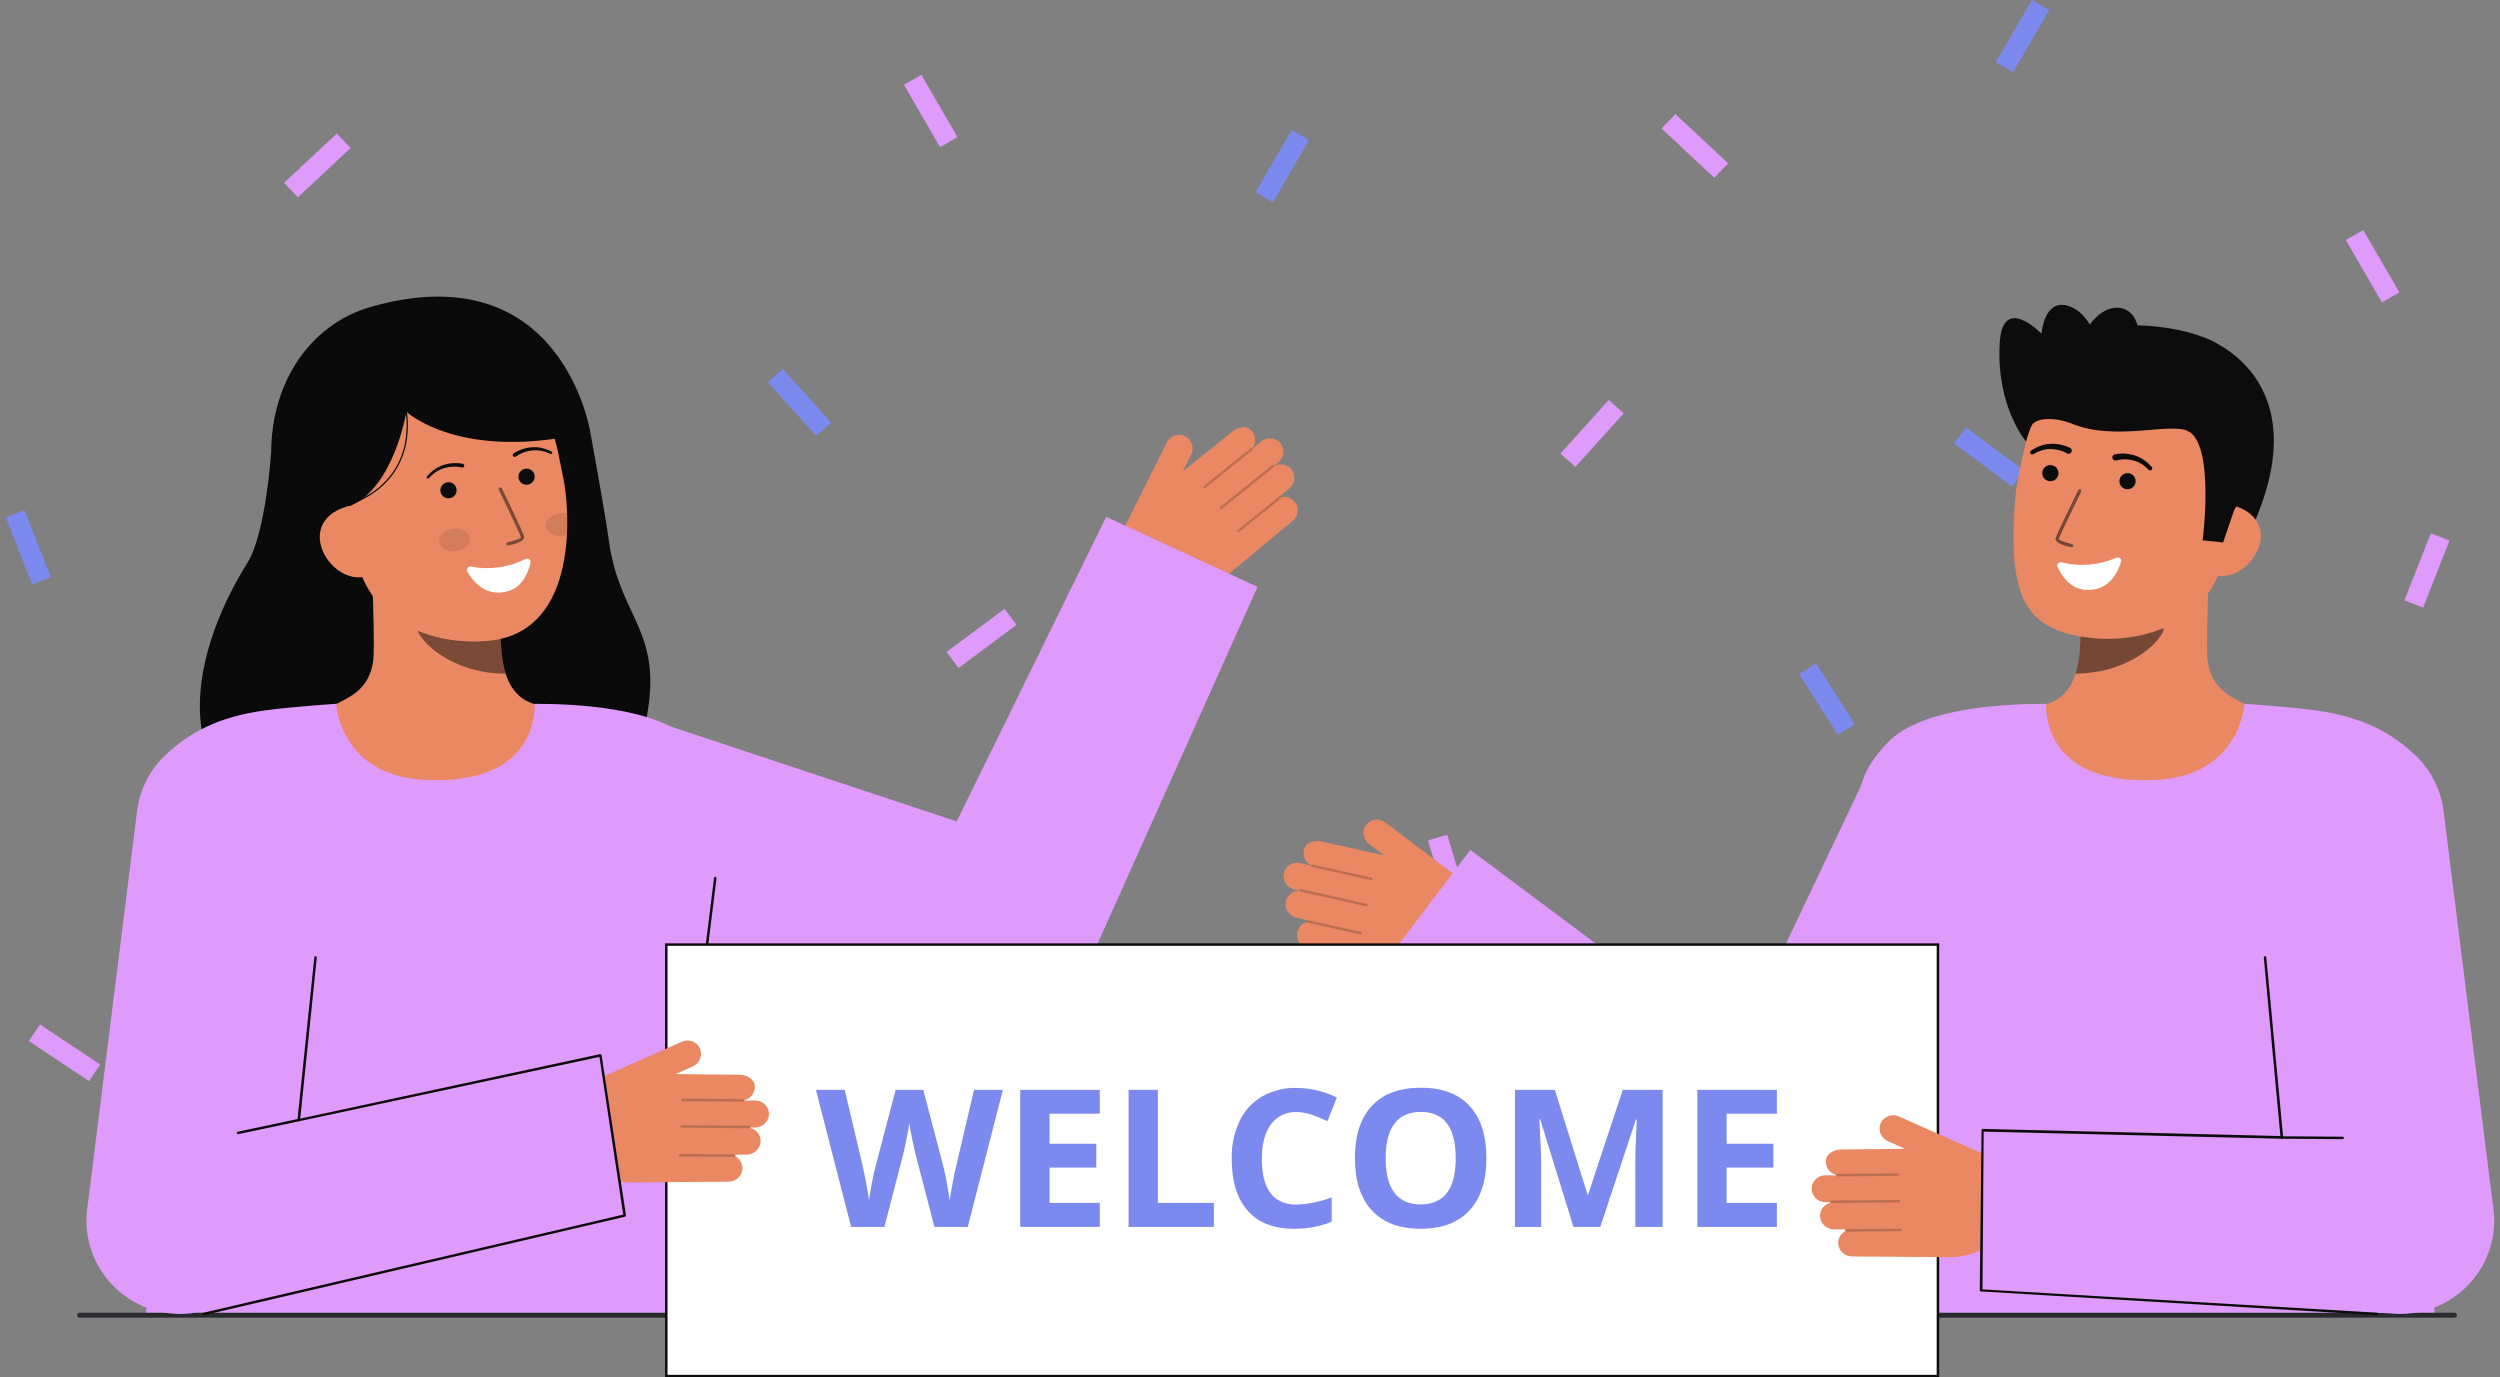 <svg width="216" height="119" viewBox="0 0 216 119" fill="none" xmlns="http://www.w3.org/2000/svg">
<rect x="0" y="0" width="216" height="119" fill="#808080" stroke="none"/>
<g id="Welcome" clip-path="url(#clip0_58_5210)">
<g id="Group">
<g id="Group_2">
<path id="Vector" d="M210.022 46.079L207.743 51.867L209.359 52.494L211.638 46.706L210.022 46.079Z" fill="#DF9BFB"/>
<path id="Vector_2" d="M67.642 31.885L66.35 33.034L70.527 37.663L71.819 36.514L67.642 31.885Z" fill="#7C89EF"/>
<path id="Vector_3" d="M86.793 52.605L81.781 56.331L82.822 57.71L87.833 53.984L86.793 52.605Z" fill="#DF9BFB"/>
<path id="Vector_4" d="M144.751 9.85L143.562 11.104L148.121 15.364L149.31 14.109L144.751 9.85Z" fill="#DF9BFB"/>
<path id="Vector_5" d="M111.595 11.236L108.475 16.623L109.979 17.482L113.1 12.094L111.595 11.236Z" fill="#7C89EF"/>
<path id="Vector_6" d="M156.909 57.312L155.442 58.231L158.783 63.487L160.25 62.568L156.909 57.312Z" fill="#7C89EF"/>
<path id="Vector_7" d="M88.873 82.905L87.321 83.675L90.119 89.234L91.671 88.465L88.873 82.905Z" fill="#7C89EF"/>
<path id="Vector_8" d="M66.165 68.277L64.367 74.23L66.029 74.725L67.827 68.772L66.165 68.277Z" fill="#DF9BFB"/>
<path id="Vector_9" d="M174.776 86.827L169.576 90.289L170.542 91.719L175.742 88.258L174.776 86.827Z" fill="#DF9BFB"/>
<path id="Vector_10" d="M175.554 0L172.434 5.388L173.938 6.247L177.059 0.859L175.554 0Z" fill="#7C89EF"/>
<path id="Vector_11" d="M2.116 44.08L0.5 44.707L2.779 50.495L4.395 49.868L2.116 44.08Z" fill="#7C89EF"/>
<path id="Vector_12" d="M169.861 36.929L168.821 38.307L173.832 42.033L174.872 40.655L169.861 36.929Z" fill="#7C89EF"/>
<path id="Vector_13" d="M29.101 11.536L24.541 15.795L25.73 17.049L30.29 12.79L29.101 11.536Z" fill="#DF9BFB"/>
<path id="Vector_14" d="M79.606 6.464L78.102 7.322L81.222 12.71L82.727 11.852L79.606 6.464Z" fill="#DF9BFB"/>
<path id="Vector_15" d="M18.255 74.114L14.914 79.37L16.381 80.289L19.722 75.033L18.255 74.114Z" fill="#7C89EF"/>
<path id="Vector_16" d="M3.455 88.511L2.489 89.942L7.692 93.404L8.658 91.973L3.455 88.511Z" fill="#DF9BFB"/>
<path id="Vector_17" d="M204.184 19.877L202.68 20.736L205.801 26.123L207.305 25.265L204.184 19.877Z" fill="#DF9BFB"/>
</g>
<g id="Group_3">
<path id="Vector_18" d="M138.998 34.56L134.821 39.19L136.113 40.339L140.29 35.709L138.998 34.56Z" fill="#DF9BFB"/>
<path id="Vector_19" d="M102.328 86.743L99.53 92.302L101.082 93.072L103.88 87.512L102.328 86.743Z" fill="#7C89EF"/>
<path id="Vector_20" d="M125.036 72.115L123.375 72.609L125.172 78.562L126.834 78.068L125.036 72.115Z" fill="#DF9BFB"/>
<g id="Group_4">
<path id="Vector_21" d="M125.596 75.512L119.682 71.05C119.552 70.952 119.403 70.882 119.244 70.844C119.086 70.807 118.921 70.802 118.76 70.831C118.6 70.86 118.447 70.922 118.312 71.013C118.177 71.104 118.062 71.222 117.975 71.359C117.823 71.617 117.773 71.922 117.834 72.215C117.896 72.508 118.065 72.768 118.308 72.944L119.576 73.901L114.198 72.709C113.602 72.566 112.779 72.769 112.662 73.443C112.599 73.699 112.627 73.969 112.739 74.208C112.851 74.447 113.041 74.642 113.279 74.76C113.276 74.765 113.274 74.77 113.272 74.776C113.272 74.78 113.272 74.785 113.272 74.789L112.353 74.569C112.183 74.528 112.006 74.526 111.835 74.562C111.664 74.598 111.502 74.671 111.363 74.776C111.224 74.882 111.111 75.017 111.031 75.171C110.951 75.326 110.907 75.496 110.902 75.67C110.899 75.944 110.991 76.21 111.163 76.424C111.334 76.639 111.575 76.788 111.844 76.847L112.234 76.941C112.237 76.953 112.241 76.965 112.248 76.976C111.969 76.974 111.698 77.07 111.484 77.247C111.27 77.425 111.127 77.672 111.08 77.945C111.037 78.245 111.109 78.55 111.283 78.799C111.456 79.049 111.718 79.224 112.016 79.29L112.988 79.522C112.972 79.529 112.957 79.539 112.946 79.552C112.935 79.565 112.927 79.58 112.923 79.597C112.919 79.617 112.921 79.637 112.928 79.656C112.679 79.722 112.459 79.868 112.302 80.071C112.144 80.273 112.058 80.522 112.057 80.778C112.061 81.046 112.156 81.306 112.327 81.514C112.498 81.723 112.735 81.868 112.999 81.926L121.192 83.89C122.338 84.165 123.54 84.094 124.645 83.686C125.751 83.278 126.708 82.551 127.394 81.6C127.986 80.779 128.233 79.762 128.081 78.764C127.929 77.767 127.392 76.867 126.582 76.256L125.596 75.512Z" fill="#E98862"/>
<g id="Group_5" opacity="0.2">
<path id="Vector_22" d="M118.597 75.966C118.59 75.993 118.572 76.016 118.548 76.031C118.524 76.046 118.495 76.051 118.468 76.045L113.354 74.904C113.34 74.901 113.327 74.895 113.315 74.887C113.303 74.879 113.293 74.868 113.286 74.856C113.278 74.844 113.273 74.831 113.271 74.817C113.268 74.803 113.269 74.789 113.272 74.775C113.275 74.761 113.281 74.748 113.289 74.737C113.297 74.725 113.308 74.715 113.32 74.708C113.332 74.7 113.345 74.695 113.359 74.692C113.373 74.69 113.387 74.69 113.401 74.694L118.515 75.835C118.529 75.838 118.542 75.843 118.554 75.852C118.566 75.86 118.575 75.87 118.583 75.882C118.591 75.894 118.596 75.908 118.598 75.921C118.601 75.936 118.6 75.95 118.597 75.964L118.597 75.966Z" fill="#0C0C0C"/>
</g>
<g id="Group_6" opacity="0.2">
<path id="Vector_23" d="M118.152 78.218C118.145 78.246 118.128 78.269 118.103 78.284C118.079 78.299 118.05 78.304 118.022 78.297L112.315 77.025C112.301 77.022 112.288 77.016 112.276 77.008C112.264 77 112.255 76.989 112.247 76.977C112.239 76.965 112.234 76.952 112.232 76.938C112.229 76.924 112.23 76.909 112.233 76.896C112.24 76.868 112.258 76.844 112.282 76.829C112.306 76.814 112.335 76.809 112.363 76.814L118.07 78.087C118.084 78.09 118.097 78.096 118.109 78.104C118.121 78.112 118.131 78.122 118.138 78.134C118.146 78.146 118.151 78.16 118.153 78.174C118.156 78.188 118.155 78.202 118.152 78.216V78.218Z" fill="#0C0C0C"/>
</g>
<g id="Group_7" opacity="0.2">
<path id="Vector_24" d="M117.685 80.661C117.679 80.688 117.661 80.712 117.637 80.726C117.613 80.741 117.584 80.746 117.556 80.74L113.004 79.725C112.976 79.719 112.951 79.702 112.936 79.677C112.921 79.653 112.916 79.624 112.922 79.596C112.928 79.568 112.945 79.544 112.97 79.529C112.994 79.514 113.023 79.509 113.051 79.515L117.604 80.53C117.618 80.533 117.631 80.538 117.643 80.547C117.654 80.555 117.664 80.565 117.672 80.577C117.68 80.589 117.685 80.603 117.687 80.617C117.69 80.631 117.689 80.645 117.686 80.659L117.685 80.661Z" fill="#0C0C0C"/>
</g>
</g>
<g id="Group_8">
<path id="Vector_25" d="M97.521 44.822L100.823 38.217C100.895 38.072 100.997 37.943 101.123 37.839C101.248 37.735 101.394 37.659 101.551 37.614C101.707 37.569 101.872 37.557 102.034 37.579C102.195 37.601 102.351 37.656 102.49 37.74C102.742 37.905 102.924 38.156 103 38.445C103.076 38.735 103.041 39.042 102.902 39.308L102.194 40.724L106.479 37.286C106.949 36.895 107.777 36.714 108.184 37.266C108.354 37.468 108.451 37.722 108.457 37.985C108.464 38.249 108.38 38.507 108.22 38.717C108.225 38.721 108.229 38.725 108.233 38.729C108.236 38.733 108.238 38.737 108.239 38.741L108.964 38.138C109.098 38.027 109.256 37.946 109.425 37.903C109.595 37.86 109.772 37.854 109.944 37.888C110.116 37.921 110.278 37.992 110.419 38.095C110.559 38.198 110.675 38.331 110.757 38.485C110.882 38.729 110.919 39.008 110.861 39.275C110.803 39.543 110.655 39.783 110.44 39.955L110.132 40.211C110.135 40.223 110.136 40.236 110.135 40.249C110.384 40.124 110.669 40.09 110.94 40.155C111.212 40.219 111.451 40.378 111.615 40.601C111.788 40.851 111.859 41.157 111.815 41.456C111.771 41.756 111.614 42.029 111.377 42.219L110.611 42.856C110.628 42.854 110.646 42.857 110.662 42.863C110.678 42.87 110.692 42.88 110.703 42.893C110.715 42.909 110.723 42.929 110.725 42.949C110.977 42.899 111.24 42.932 111.472 43.044C111.703 43.156 111.892 43.341 112.007 43.569C112.124 43.812 112.155 44.087 112.095 44.349C112.035 44.611 111.887 44.845 111.676 45.014L105.216 50.386C104.312 51.137 103.202 51.604 102.03 51.725C100.857 51.847 99.675 51.618 98.634 51.068C97.737 50.594 97.061 49.792 96.75 48.831C96.439 47.87 96.518 46.827 96.97 45.923L97.521 44.822Z" fill="#E98862"/>
<g id="Group_9" opacity="0.2">
<path id="Vector_26" d="M103.995 42.142C104.013 42.163 104.039 42.177 104.068 42.18C104.096 42.182 104.125 42.174 104.147 42.156L108.218 38.88C108.241 38.862 108.255 38.836 108.258 38.807C108.261 38.779 108.252 38.751 108.234 38.728C108.216 38.706 108.19 38.692 108.161 38.689C108.133 38.686 108.104 38.694 108.082 38.712L104.01 41.989C103.988 42.007 103.974 42.032 103.971 42.061C103.968 42.089 103.976 42.117 103.994 42.139L103.995 42.142Z" fill="#0C0C0C"/>
</g>
<g id="Group_10" opacity="0.2">
<path id="Vector_27" d="M105.401 43.964C105.419 43.986 105.445 43.999 105.474 44.002C105.502 44.005 105.531 43.996 105.553 43.978L110.097 40.322C110.119 40.304 110.133 40.278 110.136 40.25C110.139 40.222 110.13 40.193 110.112 40.171C110.094 40.15 110.068 40.137 110.04 40.134C110.011 40.131 109.983 40.138 109.961 40.155L105.415 43.811C105.393 43.829 105.379 43.855 105.376 43.883C105.373 43.911 105.381 43.939 105.399 43.961L105.401 43.964Z" fill="#0C0C0C"/>
</g>
<g id="Group_11" opacity="0.2">
<path id="Vector_28" d="M106.912 45.946C106.931 45.968 106.957 45.982 106.985 45.984C107.014 45.987 107.042 45.978 107.064 45.96L110.689 43.044C110.711 43.026 110.725 43 110.728 42.972C110.731 42.943 110.723 42.915 110.705 42.893C110.687 42.87 110.66 42.856 110.632 42.853C110.603 42.85 110.574 42.859 110.552 42.877L106.927 45.793C106.904 45.811 106.89 45.837 106.887 45.865C106.884 45.893 106.893 45.922 106.911 45.944L106.912 45.946Z" fill="#0C0C0C"/>
</g>
</g>
<g id="Group_12">
<path id="Vector_29" d="M23.423 39.158C23.423 39.158 22.958 46.093 21.386 48.609C16.861 55.853 15.55 64.001 20.081 68.259C24.613 72.516 53.517 72.575 55.707 62.783C57.55 54.539 53.594 53.653 52.631 46.853C52.196 43.776 50.998 37.323 50.998 37.323" fill="#0A0A0A"/>
<path id="sk" d="M48.226 61.347C48.176 61.341 47.622 70.46 36.95 69.665C29.561 69.116 26.927 61.334 26.758 61.334C27.554 61.166 28.896 60.922 29.25 60.734C30.413 60.114 31.852 59.468 32.228 57.225C32.444 55.934 32.077 49.32 32.19 48.011L43.531 50.525C43.373 53.287 42.264 59.69 46.151 60.824C46.798 61.011 47.495 61.184 48.226 61.347Z" fill="#E98862"/>
<path id="sh" opacity="0.5" d="M43.69 58.207C43.512 57.639 43.398 57.053 43.349 56.46C43.224 55.107 43.249 53.744 43.423 52.396C41.118 52.087 38.947 51.143 37.155 49.67C36.945 50.442 35.786 53.816 36.107 54.549C36.713 55.936 39.561 58.207 43.69 58.207Z" fill="#0C0C0C"/>
<path id="Vector_30" d="M42.224 55.366C37.752 55.797 31.967 54.02 30.768 48.109L29.687 42.776C28.489 36.866 30.645 31.449 36.251 30.329C41.858 29.21 47.02 33.163 48.218 39.074L48.697 41.435C49.157 43.703 50.201 54.6 42.224 55.366Z" fill="#E98862"/>
<path id="Vector_31" opacity="0.1" d="M39.381 47.621C40.117 47.533 40.661 47.029 40.597 46.493C40.533 45.957 39.884 45.593 39.148 45.681C38.412 45.768 37.868 46.273 37.932 46.808C37.997 47.344 38.645 47.708 39.381 47.621Z" fill="#0C0C0C"/>
<path id="Vector_32" opacity="0.1" d="M47.157 45.479C47.222 46.014 47.871 46.377 48.607 46.291C48.734 46.276 48.859 46.247 48.981 46.206C49.015 45.569 49.017 44.955 48.998 44.387C48.794 44.336 48.582 44.324 48.373 44.351C47.637 44.437 47.093 44.942 47.157 45.479Z" fill="#0C0C0C"/>
<path id="Vector_33" opacity="0.5" d="M43.905 47.132C43.909 47.132 43.912 47.131 43.916 47.13C44.143 47.084 44.368 47.024 44.588 46.952C44.917 46.843 45.347 46.663 45.288 46.368C45.22 46.031 43.553 42.583 43.364 42.192C43.356 42.174 43.345 42.158 43.331 42.145C43.317 42.132 43.3 42.121 43.282 42.114C43.264 42.108 43.245 42.105 43.225 42.106C43.206 42.106 43.187 42.111 43.169 42.12C43.152 42.128 43.136 42.14 43.123 42.154C43.111 42.169 43.101 42.185 43.095 42.204C43.089 42.222 43.086 42.242 43.088 42.261C43.09 42.28 43.095 42.299 43.104 42.316C43.815 43.784 44.959 46.198 45.005 46.425C44.969 46.531 44.423 46.737 43.86 46.85C43.841 46.853 43.823 46.86 43.807 46.87C43.791 46.879 43.777 46.892 43.766 46.907C43.755 46.923 43.747 46.94 43.742 46.958C43.738 46.977 43.737 46.996 43.74 47.014C43.743 47.033 43.75 47.05 43.76 47.066C43.77 47.083 43.783 47.096 43.798 47.107C43.813 47.118 43.831 47.126 43.849 47.131C43.868 47.135 43.887 47.136 43.906 47.133L43.905 47.132Z" fill="#0C0C0C"/>
<path id="Vector_34" d="M25.213 44.691L30.24 43.717C34.036 42.141 35.114 35.572 35.114 35.572C35.114 35.572 39.8 40.002 50.998 37.323C50.998 37.323 48.566 21.805 32.03 26.517C26.698 28.035 22.921 33.43 23.483 40.575C23.876 45.581 25.213 44.691 25.213 44.691Z" fill="#0A0A0A"/>
<path id="Vector_35" d="M31.482 49.841C29.778 50.181 28.03 48.648 27.686 46.956C27.343 45.264 28.536 44.056 30.239 43.716L31.347 44.673L32.946 49.548L31.482 49.841Z" fill="#E98862"/>
<path id="Vector_36" d="M44.572 39.442C44.998 39.143 45.497 38.961 46.017 38.915C46.278 38.89 46.542 38.905 46.799 38.958C47.058 39.011 47.309 39.095 47.547 39.209L47.555 39.213C47.581 39.224 47.611 39.225 47.638 39.215C47.665 39.205 47.687 39.185 47.699 39.159C47.711 39.133 47.713 39.104 47.703 39.077C47.694 39.05 47.674 39.028 47.648 39.015C47.396 38.883 47.129 38.782 46.851 38.717C46.572 38.649 46.284 38.624 45.997 38.642C45.416 38.673 44.855 38.859 44.371 39.18C44.353 39.192 44.337 39.208 44.325 39.226C44.313 39.244 44.305 39.264 44.301 39.285C44.297 39.306 44.297 39.328 44.301 39.349C44.306 39.371 44.315 39.391 44.327 39.409C44.339 39.426 44.355 39.442 44.373 39.454C44.391 39.465 44.412 39.474 44.433 39.478C44.455 39.482 44.477 39.481 44.498 39.477C44.519 39.472 44.539 39.464 44.557 39.452L44.561 39.449L44.572 39.442Z" fill="#0C0C0C"/>
<path id="Vector_37" d="M39.981 40.072C39.41 39.959 38.819 40.001 38.27 40.192C37.999 40.285 37.743 40.417 37.511 40.586C37.28 40.752 37.071 40.946 36.889 41.164C36.871 41.185 36.862 41.213 36.864 41.242C36.866 41.27 36.879 41.296 36.9 41.315C36.921 41.334 36.948 41.344 36.977 41.344C37.005 41.343 37.032 41.331 37.053 41.311L37.058 41.305C37.234 41.109 37.434 40.935 37.653 40.788C37.869 40.642 38.107 40.528 38.358 40.452C38.856 40.297 39.387 40.275 39.896 40.39L39.909 40.393C39.952 40.403 39.997 40.396 40.034 40.373C40.072 40.351 40.099 40.314 40.109 40.272C40.12 40.229 40.112 40.184 40.09 40.147C40.067 40.11 40.03 40.083 39.987 40.073L39.981 40.072Z" fill="#0C0C0C"/>
<path id="Vector_38" d="M30.243 43.634C33.622 42.386 34.743 40.07 35.089 38.346C35.312 37.197 35.291 36.014 35.027 34.873L34.923 34.901C35.182 36.028 35.203 37.195 34.981 38.329C34.641 40.025 33.535 42.303 30.205 43.534L30.243 43.634Z" fill="#0C0C0C"/>
</g>
<path id="Vector_39" d="M56.918 62.432L89 73.077L79.581 77.233L95.578 44.657L108.651 50.705L93.809 83.815C93.058 85.489 91.726 86.839 90.055 87.619C88.384 88.398 86.487 88.555 84.709 88.061L84.39 87.971L51.823 78.895L56.918 62.432Z" fill="#DF9BFB"/>
<path id="b_1_b" d="M36.751 67.385C29.357 67.04 29.046 60.81 29.046 60.81C29.046 60.81 25.383 61.045 22.947 61.372C18.96 61.908 16.33 63.25 14.237 65.327C12.29 67.26 11.104 69.352 12.359 82.703C13.267 92.37 12.628 113.633 12.628 113.633H57.683C57.683 113.633 60.83 82.913 61.203 78.562C61.914 70.255 63.925 68.421 59.851 64.142C56.896 61.038 49.267 60.81 46.197 60.811C46.147 60.811 46.82 67.857 36.751 67.385Z" fill="#DF9BFB"/>
<path id="Vector_40" d="M45.404 48.297C43.951 49.031 42.294 49.263 40.693 48.956C40.638 48.946 40.581 48.952 40.528 48.972C40.476 48.993 40.431 49.028 40.398 49.074C40.365 49.119 40.346 49.173 40.342 49.229C40.339 49.285 40.351 49.34 40.379 49.389C40.856 50.224 41.987 51.65 43.929 51.068C45.182 50.693 45.656 49.413 45.832 48.621C45.844 48.566 45.84 48.509 45.821 48.456C45.801 48.404 45.767 48.358 45.722 48.324C45.677 48.29 45.623 48.269 45.567 48.265C45.511 48.26 45.454 48.271 45.404 48.297Z" fill="white"/>
<path id="Vector_41" d="M45.495 41.884C45.883 41.884 46.197 41.572 46.197 41.187C46.197 40.802 45.883 40.49 45.495 40.49C45.107 40.49 44.793 40.802 44.793 41.187C44.793 41.572 45.107 41.884 45.495 41.884Z" fill="#0C0C0C"/>
<path id="Vector_42" d="M38.749 43.056C39.137 43.056 39.451 42.744 39.451 42.359C39.451 41.974 39.137 41.662 38.749 41.662C38.362 41.662 38.047 41.974 38.047 42.359C38.047 42.744 38.362 43.056 38.749 43.056Z" fill="#0C0C0C"/>
<path id="Vector_43" d="M61.102 81.589C61.098 81.589 61.093 81.589 61.089 81.589C61.06 81.585 61.034 81.571 61.017 81.548C60.999 81.526 60.991 81.498 60.995 81.469L61.692 75.855C61.694 75.841 61.698 75.828 61.705 75.815C61.712 75.803 61.721 75.792 61.733 75.783C61.744 75.774 61.757 75.768 61.771 75.764C61.785 75.761 61.799 75.76 61.813 75.762C61.827 75.763 61.841 75.768 61.853 75.775C61.866 75.782 61.877 75.791 61.885 75.802C61.894 75.814 61.901 75.826 61.904 75.84C61.908 75.854 61.909 75.868 61.907 75.882L61.21 81.496C61.206 81.522 61.194 81.545 61.174 81.562C61.154 81.58 61.129 81.589 61.102 81.589Z" fill="#0C0C0C"/>
<g id="Group_13">
<path id="Vector_44" d="M175.149 38.271C175.149 38.271 172.461 35.275 172.773 29.665C173.014 25.32 176.39 28.834 176.39 28.834C176.39 28.834 176.595 25.707 178.769 26.451C180.943 27.196 181.553 30.643 181.553 30.643" fill="#0C0C0C"/>
<path id="Vector_45" d="M190.253 29.094C190.253 29.094 201.109 32.469 194.103 46.596L193.108 46.467L191.089 46.205" fill="#0C0C0C"/>
<path id="sk_2" d="M174.811 61.325C174.861 61.318 175.412 70.407 186.05 69.615C193.414 69.067 196.039 61.312 196.208 61.312C195.414 61.144 194.077 60.901 193.724 60.714C192.565 60.095 191.13 59.452 190.756 57.217C190.541 55.928 190.906 49.338 190.794 48.034L179.49 50.538C179.648 53.291 180.754 59.673 176.879 60.803C176.234 60.99 175.539 61.161 174.811 61.325Z" fill="#E98862"/>
<path id="sh_2" opacity="0.52" d="M179.332 58.195C179.509 57.628 179.622 57.044 179.671 56.453C179.796 55.104 179.771 53.746 179.598 52.403C181.895 52.095 184.06 51.154 185.845 49.686C186.055 50.455 187.209 53.818 186.89 54.549C186.286 55.931 183.447 58.195 179.332 58.195Z" fill="#0C0C0C"/>
<path id="Vector_46" d="M180.687 55.117C185.139 55.593 190.924 53.885 192.183 48.008L193.319 42.704C194.577 36.827 192.488 31.405 186.912 30.228C181.337 29.052 176.149 32.938 174.89 38.815L174.387 41.163C174.229 41.972 174.126 42.791 174.08 43.614C173.941 45.789 173.739 49.096 174.75 51.561C175.704 53.888 177.843 54.813 180.687 55.117Z" fill="#E98862"/>
<path id="Vector_47" d="M177.151 41.576C177.539 41.576 177.853 41.264 177.853 40.879C177.853 40.494 177.539 40.182 177.151 40.182C176.763 40.182 176.449 40.494 176.449 40.879C176.449 41.264 176.763 41.576 177.151 41.576Z" fill="#0C0C0C"/>
<path id="Vector_48" d="M183.818 42.272C184.206 42.272 184.52 41.96 184.52 41.575C184.52 41.191 184.206 40.879 183.818 40.879C183.431 40.879 183.116 41.191 183.116 41.575C183.116 41.96 183.431 42.272 183.818 42.272Z" fill="#0C0C0C"/>
<path id="Vector_49" d="M191.453 49.725C193.148 50.083 194.906 48.573 195.267 46.891C195.627 45.209 194.452 43.992 192.758 43.635L191.643 44.577L189.996 49.418L191.453 49.725Z" fill="#E98862"/>
<g id="Group_14">
<g id="Group_15">
<path id="Vector_50" d="M190.308 46.681C190.308 46.681 191.409 38.229 188.965 37.211C187.339 36.532 182.744 38.106 179.078 36.631C177.475 35.985 175.81 36.082 175.492 36.832C175.366 37.129 175.221 32.476 178.509 29.617C181.127 27.341 188.082 27.928 190.999 29.421C199.078 33.557 193.035 44.071 193.035 44.071L192.076 46.87L190.308 46.681Z" fill="#0C0C0C"/>
<g id="Group_16" opacity="0.52">
<path id="Vector_51" d="M178.977 47.286L178.966 47.284C178.42 47.17 177.517 46.918 177.602 46.513C177.673 46.177 179.367 42.742 179.56 42.351C179.577 42.318 179.606 42.292 179.642 42.28C179.677 42.268 179.717 42.27 179.75 42.287C179.784 42.303 179.81 42.333 179.822 42.368C179.835 42.403 179.832 42.442 179.815 42.476C179.064 43.997 177.929 46.343 177.88 46.571C177.914 46.679 178.459 46.89 179.025 47.008C179.06 47.016 179.091 47.037 179.111 47.067C179.132 47.097 179.14 47.133 179.134 47.169C179.128 47.205 179.108 47.237 179.079 47.258C179.05 47.28 179.014 47.29 178.977 47.286Z" fill="#0C0C0C"/>
</g>
<path id="Vector_52" d="M178.851 38.699C178.315 38.43 177.715 38.31 177.115 38.351C176.82 38.369 176.53 38.431 176.254 38.535C175.98 38.637 175.721 38.772 175.482 38.938C175.442 38.963 175.414 39.003 175.403 39.049C175.393 39.095 175.401 39.143 175.425 39.183C175.45 39.223 175.49 39.252 175.536 39.263C175.582 39.274 175.631 39.267 175.671 39.243L175.684 39.236C175.903 39.101 176.139 38.994 176.385 38.917C176.627 38.84 176.88 38.8 177.135 38.799C177.638 38.791 178.135 38.916 178.574 39.161L178.59 39.17C178.621 39.189 178.655 39.2 178.69 39.206C178.726 39.211 178.762 39.209 178.796 39.2C178.831 39.191 178.864 39.175 178.892 39.154C178.921 39.133 178.945 39.106 178.963 39.075C178.981 39.045 178.993 39.011 178.998 38.976C179.003 38.94 179 38.905 178.991 38.87C178.982 38.836 178.966 38.804 178.944 38.776C178.923 38.747 178.896 38.724 178.865 38.706L178.851 38.699Z" fill="#0C0C0C"/>
<path id="Vector_53" d="M182.865 39.776C183.353 39.652 183.865 39.657 184.35 39.793C184.595 39.859 184.829 39.963 185.044 40.099C185.262 40.236 185.461 40.399 185.638 40.585L185.648 40.595C185.682 40.627 185.726 40.645 185.773 40.646C185.819 40.646 185.864 40.628 185.898 40.597C185.932 40.565 185.952 40.521 185.954 40.475C185.957 40.429 185.941 40.384 185.91 40.349C185.722 40.127 185.507 39.931 185.269 39.763C185.029 39.592 184.765 39.458 184.485 39.365C183.916 39.172 183.305 39.135 182.716 39.257C182.682 39.265 182.649 39.279 182.619 39.299C182.59 39.319 182.565 39.345 182.546 39.375C182.507 39.435 182.494 39.508 182.509 39.578C182.524 39.648 182.567 39.708 182.628 39.747C182.688 39.786 182.762 39.799 182.832 39.783L182.846 39.78L182.865 39.776Z" fill="#0C0C0C"/>
</g>
<path id="Vector_54" d="M178.118 48.59C179.7 48.982 181.367 48.84 182.858 48.186C182.91 48.164 182.967 48.157 183.022 48.165C183.078 48.174 183.13 48.198 183.173 48.235C183.215 48.272 183.246 48.32 183.262 48.373C183.278 48.427 183.278 48.484 183.262 48.538C182.985 49.457 182.204 51.1 180.181 50.964C178.874 50.876 178.124 49.734 177.773 49.001C177.749 48.95 177.74 48.894 177.747 48.838C177.754 48.782 177.777 48.729 177.814 48.686C177.85 48.643 177.898 48.611 177.952 48.594C178.006 48.577 178.064 48.575 178.118 48.59Z" fill="white"/>
</g>
<path id="Vector_55" d="M184.393 30.821C185.148 29.061 184.784 27.221 183.579 26.711C182.374 26.202 180.785 27.216 180.029 28.976C179.274 30.737 179.638 32.577 180.843 33.086C182.048 33.596 183.637 32.582 184.393 30.821Z" fill="#0C0C0C"/>
</g>
<path id="b_1_b_2" d="M186.215 67.385C193.609 67.04 193.92 60.81 193.92 60.81C193.92 60.81 197.583 61.045 200.019 61.372C204.006 61.908 206.636 63.25 208.729 65.327C210.676 67.26 211.862 69.352 210.607 82.703C209.699 92.37 210.338 113.633 210.338 113.633H165.283C165.283 113.633 162.136 82.914 161.763 78.562C161.051 70.255 159.04 68.421 163.115 64.142C166.07 61.038 173.698 60.81 176.769 60.811C176.819 60.811 176.146 67.857 186.215 67.385Z" fill="#DF9BFB"/>
<path id="Vector_56" d="M161.657 66.066L150.008 90.58L127.035 73.432L117.911 85.475L148.33 108.182C148.602 108.383 148.887 108.567 149.182 108.733C150.051 109.216 151.007 109.525 151.997 109.641C152.986 109.758 153.989 109.68 154.948 109.411C155.907 109.143 156.803 108.69 157.585 108.078C158.368 107.466 159.021 106.707 159.508 105.844L159.64 105.611L177.412 74.123L161.657 66.066Z" fill="#DF9BFB"/>
<path id="Vector_57" d="M212.067 113.848H6.886C6.828 113.848 6.773 113.826 6.732 113.785C6.692 113.745 6.669 113.69 6.669 113.633C6.669 113.576 6.692 113.521 6.732 113.481C6.773 113.44 6.828 113.418 6.886 113.418H212.067C212.124 113.418 212.18 113.44 212.22 113.481C212.261 113.521 212.284 113.576 212.284 113.633C212.284 113.69 212.261 113.745 212.22 113.785C212.18 113.826 212.124 113.848 212.067 113.848Z" fill="#292A2E"/>
<g id="Group_17">
<path id="Vector_58" d="M167.439 81.613H57.566V118.892H167.439V81.613Z" fill="white"/>
<path id="Vector_59" d="M167.547 119H57.458V81.505H167.547V119ZM57.674 118.785H167.33V81.72H57.674V118.785Z" fill="#0C0C0C"/>
</g>
<g id="Group_18">
<path id="Vector_60" d="M52.141 93.006L58.923 89.999C59.072 89.933 59.233 89.899 59.396 89.898C59.559 89.897 59.721 89.93 59.871 89.995C60.02 90.059 60.155 90.154 60.266 90.273C60.376 90.392 60.461 90.533 60.514 90.686C60.603 90.972 60.582 91.28 60.455 91.552C60.328 91.823 60.103 92.038 59.826 92.154L58.371 92.8L63.883 92.857C64.495 92.852 65.25 93.236 65.21 93.919C65.212 94.182 65.123 94.439 64.959 94.646C64.795 94.854 64.565 95 64.307 95.061C64.308 95.067 64.309 95.073 64.309 95.079C64.309 95.083 64.308 95.087 64.306 95.092L65.252 95.085C65.427 95.084 65.6 95.121 65.758 95.195C65.916 95.269 66.056 95.376 66.167 95.51C66.279 95.644 66.358 95.801 66.401 95.97C66.443 96.138 66.447 96.314 66.412 96.484C66.352 96.751 66.201 96.99 65.985 97.16C65.769 97.329 65.5 97.421 65.225 97.418L64.823 97.42C64.817 97.432 64.81 97.442 64.801 97.451C65.073 97.512 65.314 97.667 65.482 97.888C65.65 98.109 65.733 98.382 65.716 98.659C65.689 98.961 65.549 99.241 65.323 99.445C65.096 99.648 64.801 99.76 64.496 99.757L63.497 99.764C63.511 99.773 63.522 99.786 63.53 99.801C63.538 99.816 63.543 99.833 63.544 99.85C63.543 99.87 63.536 99.89 63.524 99.906C63.751 100.027 63.932 100.219 64.039 100.452C64.146 100.685 64.173 100.946 64.115 101.196C64.05 101.456 63.897 101.687 63.683 101.851C63.468 102.016 63.205 102.103 62.934 102.1L54.506 102.159C53.327 102.168 52.173 101.826 51.19 101.179C50.208 100.532 49.443 99.608 48.993 98.527C48.605 97.594 48.599 96.548 48.975 95.611C49.352 94.673 50.082 93.919 51.01 93.507L52.141 93.006Z" fill="#E98862"/>
<g id="Group_19" opacity="0.2">
<path id="Vector_61" d="M58.851 95.031C58.852 95.059 58.863 95.086 58.884 95.106C58.904 95.126 58.931 95.137 58.96 95.137L64.201 95.184C64.23 95.184 64.257 95.173 64.278 95.153C64.298 95.133 64.31 95.106 64.31 95.077C64.31 95.049 64.299 95.021 64.279 95.001C64.259 94.981 64.231 94.969 64.203 94.969L58.962 94.922C58.933 94.922 58.905 94.933 58.885 94.953C58.865 94.974 58.853 95.001 58.853 95.029L58.851 95.031Z" fill="#0C0C0C"/>
</g>
<g id="Group_20" opacity="0.2">
<path id="Vector_62" d="M58.767 97.326C58.767 97.354 58.779 97.381 58.799 97.401C58.819 97.421 58.847 97.432 58.875 97.432L64.724 97.484C64.753 97.484 64.781 97.473 64.801 97.453C64.821 97.432 64.833 97.405 64.833 97.376C64.832 97.348 64.82 97.322 64.8 97.302C64.78 97.281 64.753 97.27 64.724 97.269L58.875 97.217C58.861 97.216 58.847 97.219 58.834 97.224C58.82 97.23 58.808 97.238 58.798 97.248C58.788 97.258 58.78 97.27 58.774 97.283C58.769 97.296 58.766 97.31 58.766 97.324L58.767 97.326Z" fill="#0C0C0C"/>
</g>
<g id="Group_21" opacity="0.2">
<path id="Vector_63" d="M58.661 99.809C58.661 99.837 58.673 99.864 58.693 99.884C58.714 99.904 58.741 99.915 58.769 99.915L63.435 99.957C63.464 99.957 63.491 99.946 63.512 99.926C63.532 99.906 63.544 99.879 63.544 99.85C63.545 99.821 63.533 99.794 63.513 99.774C63.493 99.753 63.466 99.742 63.437 99.741L58.771 99.7C58.742 99.7 58.715 99.711 58.695 99.731C58.674 99.751 58.663 99.779 58.663 99.807L58.661 99.809Z" fill="#0C0C0C"/>
</g>
</g>
<path id="b_4_b" d="M54.082 104.993L16.479 113.478C15.229 113.613 13.966 113.459 12.787 113.028C11.607 112.596 10.545 111.9 9.683 110.993C8.821 110.085 8.182 108.992 7.817 107.799C7.452 106.605 7.37 105.344 7.578 104.114L11.882 69.756C12.24 67.644 13.428 65.761 15.185 64.519C16.942 63.277 19.124 62.779 21.251 63.134C23.378 63.49 25.276 64.669 26.527 66.413C27.778 68.157 28.28 70.323 27.922 72.435L25.85 97.027L51.975 91.158L54.082 104.993Z" fill="#DF9BFB"/>
<g id="b_4_st">
<path id="Vector_64" d="M20.563 97.993C20.536 97.993 20.51 97.983 20.49 97.964C20.47 97.945 20.458 97.92 20.456 97.893C20.454 97.866 20.462 97.84 20.479 97.819C20.496 97.797 20.52 97.783 20.547 97.779L25.787 96.668C25.801 96.666 25.816 96.667 25.83 96.67C25.843 96.673 25.857 96.68 25.868 96.688C25.88 96.696 25.889 96.707 25.896 96.719C25.904 96.731 25.908 96.745 25.91 96.759C25.915 96.787 25.907 96.816 25.89 96.839C25.873 96.862 25.848 96.877 25.819 96.881L20.579 97.992C20.574 97.993 20.569 97.993 20.563 97.993Z" fill="#0C0C0C"/>
</g>
<g id="b_4_st_2">
<path id="Vector_65" d="M17.607 113.633C17.578 113.635 17.55 113.625 17.528 113.606C17.506 113.588 17.493 113.561 17.491 113.532C17.489 113.504 17.499 113.476 17.518 113.454C17.537 113.433 17.564 113.42 17.593 113.418L53.846 104.942L51.791 91.315L25.822 96.88C25.805 96.882 25.788 96.88 25.772 96.875C25.756 96.869 25.742 96.86 25.73 96.848C25.718 96.836 25.709 96.821 25.704 96.805C25.699 96.789 25.698 96.772 25.701 96.755L27.157 82.704C27.16 82.691 27.165 82.677 27.172 82.665C27.18 82.653 27.189 82.642 27.201 82.634C27.213 82.626 27.226 82.62 27.24 82.617C27.254 82.614 27.268 82.614 27.282 82.616C27.311 82.621 27.336 82.637 27.353 82.66C27.369 82.683 27.376 82.712 27.371 82.74L25.94 96.647L51.842 91.078C51.856 91.074 51.87 91.073 51.885 91.075C51.899 91.077 51.913 91.081 51.925 91.089C51.938 91.096 51.949 91.106 51.958 91.117C51.966 91.129 51.972 91.142 51.976 91.156L54.083 104.992C54.089 105.019 54.085 105.048 54.071 105.072C54.056 105.096 54.033 105.114 54.006 105.121L17.621 113.632C17.616 113.633 17.611 113.633 17.607 113.633Z" fill="#0C0C0C"/>
</g>
<g id="Group_22">
<path id="Vector_66" d="M170.825 99.464L164.043 96.457C163.894 96.391 163.733 96.357 163.569 96.356C163.406 96.355 163.245 96.388 163.095 96.453C162.945 96.518 162.811 96.612 162.7 96.731C162.589 96.85 162.505 96.991 162.452 97.144C162.363 97.43 162.384 97.739 162.511 98.01C162.638 98.281 162.862 98.496 163.14 98.613L164.594 99.258L159.083 99.315C158.471 99.31 157.716 99.694 157.756 100.377C157.754 100.641 157.843 100.897 158.007 101.105C158.171 101.312 158.401 101.458 158.659 101.519C158.658 101.525 158.657 101.531 158.656 101.537C158.657 101.541 158.658 101.546 158.659 101.55L157.714 101.543C157.539 101.542 157.366 101.58 157.208 101.653C157.049 101.727 156.91 101.835 156.798 101.969C156.687 102.103 156.607 102.26 156.565 102.428C156.523 102.597 156.519 102.772 156.553 102.942C156.614 103.21 156.765 103.448 156.981 103.618C157.197 103.788 157.465 103.879 157.741 103.876L158.143 103.878C158.149 103.89 158.156 103.901 158.165 103.91C157.893 103.97 157.651 104.125 157.484 104.346C157.316 104.567 157.233 104.841 157.25 105.117C157.276 105.419 157.417 105.7 157.643 105.903C157.87 106.107 158.165 106.218 158.471 106.215L159.469 106.222C159.455 106.232 159.444 106.244 159.436 106.259C159.427 106.274 159.423 106.291 159.423 106.308C159.423 106.328 159.43 106.348 159.442 106.365C159.215 106.486 159.034 106.677 158.927 106.91C158.82 107.143 158.793 107.404 158.85 107.654C158.916 107.915 159.069 108.146 159.283 108.31C159.497 108.474 159.761 108.561 160.032 108.558L168.46 108.618C169.639 108.626 170.794 108.285 171.776 107.637C172.758 106.99 173.523 106.066 173.973 104.984C174.361 104.052 174.368 103.006 173.991 102.068C173.614 101.131 172.884 100.376 171.956 99.965L170.825 99.464Z" fill="#E98862"/>
<g id="Group_23" opacity="0.2">
<path id="Vector_67" d="M164.114 101.489C164.114 101.518 164.102 101.545 164.082 101.565C164.062 101.584 164.034 101.595 164.006 101.595L158.765 101.642C158.751 101.642 158.737 101.64 158.723 101.634C158.71 101.629 158.698 101.621 158.688 101.611C158.678 101.601 158.67 101.59 158.664 101.577C158.659 101.564 158.656 101.55 158.656 101.536C158.655 101.521 158.658 101.507 158.663 101.494C158.669 101.481 158.677 101.469 158.687 101.459C158.697 101.449 158.708 101.441 158.722 101.435C158.735 101.43 158.749 101.427 158.763 101.427L164.004 101.38C164.033 101.38 164.06 101.391 164.081 101.412C164.101 101.432 164.112 101.459 164.112 101.488L164.114 101.489Z" fill="#0C0C0C"/>
</g>
<g id="Group_24" opacity="0.2">
<path id="Vector_68" d="M164.199 103.784C164.199 103.812 164.187 103.839 164.167 103.859C164.147 103.879 164.12 103.89 164.092 103.89L158.242 103.942C158.214 103.942 158.186 103.931 158.166 103.911C158.145 103.891 158.134 103.863 158.134 103.835C158.135 103.806 158.147 103.78 158.167 103.76C158.187 103.74 158.214 103.728 158.242 103.727L164.091 103.675C164.12 103.675 164.148 103.686 164.168 103.706C164.188 103.727 164.2 103.754 164.2 103.782L164.199 103.784Z" fill="#0C0C0C"/>
</g>
<g id="Group_25" opacity="0.2">
<path id="Vector_69" d="M164.305 106.267C164.305 106.295 164.293 106.322 164.273 106.342C164.253 106.362 164.225 106.373 164.197 106.373L159.531 106.415C159.517 106.415 159.503 106.412 159.489 106.407C159.476 106.402 159.464 106.394 159.454 106.384C159.444 106.374 159.436 106.362 159.43 106.349C159.425 106.336 159.422 106.322 159.422 106.308C159.422 106.294 159.424 106.28 159.43 106.267C159.435 106.254 159.443 106.242 159.453 106.232C159.463 106.222 159.475 106.214 159.488 106.208C159.501 106.203 159.515 106.2 159.529 106.2L164.195 106.158C164.223 106.158 164.251 106.169 164.271 106.189C164.292 106.21 164.303 106.237 164.303 106.265L164.305 106.267Z" fill="#0C0C0C"/>
</g>
</g>
<path id="b_4_b_2" d="M171.053 111.451L206.487 113.478C207.736 113.613 209 113.459 210.179 113.028C211.358 112.597 212.421 111.9 213.283 110.993C214.145 110.085 214.784 108.992 215.149 107.799C215.514 106.605 215.596 105.344 215.387 104.114L211.085 69.755C210.908 68.71 210.525 67.709 209.958 66.81C209.391 65.912 208.652 65.133 207.782 64.518C206.912 63.903 205.928 63.464 204.887 63.227C203.846 62.989 202.769 62.958 201.715 63.133C200.662 63.309 199.654 63.689 198.749 64.252C197.844 64.814 197.059 65.549 196.44 66.412C195.82 67.276 195.378 68.252 195.139 69.285C194.899 70.319 194.867 71.388 195.045 72.434L197.117 98.533L171.208 97.615L171.053 111.451Z" fill="#DF9BFB"/>
<g id="b_4_st_3">
<path id="Vector_70" d="M202.403 98.424C202.43 98.424 202.456 98.413 202.476 98.395C202.496 98.376 202.508 98.351 202.51 98.324C202.512 98.297 202.504 98.27 202.487 98.249C202.47 98.228 202.446 98.214 202.419 98.21L197.179 98.175C197.165 98.173 197.15 98.174 197.136 98.177C197.122 98.18 197.109 98.186 197.098 98.195C197.086 98.203 197.077 98.214 197.069 98.226C197.062 98.238 197.057 98.252 197.055 98.266C197.051 98.294 197.058 98.323 197.076 98.346C197.093 98.369 197.118 98.384 197.147 98.388L202.387 98.422C202.392 98.423 202.397 98.424 202.403 98.424Z" fill="#0C0C0C"/>
</g>
<g id="b_4_st_4">
<path id="Vector_71" d="M205.359 113.633C205.388 113.635 205.416 113.625 205.438 113.606C205.46 113.588 205.473 113.561 205.475 113.532C205.476 113.504 205.467 113.476 205.448 113.454C205.429 113.433 205.402 113.42 205.373 113.418L171.288 111.401L171.39 97.775L197.143 98.388C197.16 98.39 197.177 98.388 197.193 98.383C197.209 98.377 197.224 98.368 197.235 98.356C197.247 98.344 197.256 98.329 197.261 98.313C197.266 98.297 197.267 98.28 197.264 98.263L195.808 82.705C195.806 82.691 195.801 82.678 195.793 82.666C195.786 82.654 195.776 82.643 195.764 82.635C195.753 82.627 195.739 82.621 195.725 82.618C195.711 82.615 195.697 82.615 195.683 82.617C195.669 82.62 195.655 82.624 195.643 82.632C195.631 82.639 195.621 82.649 195.613 82.661C195.604 82.672 195.598 82.685 195.595 82.699C195.592 82.713 195.591 82.727 195.594 82.741L197.026 98.155L171.341 97.537C171.327 97.533 171.313 97.532 171.298 97.534C171.284 97.536 171.27 97.54 171.258 97.548C171.245 97.555 171.234 97.565 171.225 97.576C171.217 97.588 171.211 97.601 171.207 97.615L171.052 111.451C171.045 111.478 171.05 111.507 171.064 111.531C171.078 111.555 171.102 111.573 171.129 111.58L205.344 113.631C205.349 113.632 205.354 113.633 205.359 113.633Z" fill="#0C0C0C"/>
</g>
<g id="Group_26">
<path id="Vector_72" d="M83.614 106.005H80.734L79.119 99.784C79.059 99.563 78.957 99.106 78.813 98.412C78.669 97.718 78.586 97.252 78.564 97.015C78.531 97.306 78.45 97.775 78.319 98.42C78.189 99.065 78.088 99.525 78.018 99.801L76.41 106.005H73.538L70.495 94.165H72.983L74.509 100.628C74.776 101.821 74.969 102.855 75.088 103.729C75.121 103.422 75.196 102.945 75.313 102.3C75.43 101.655 75.54 101.154 75.643 100.798L77.381 94.165H79.772L81.51 100.798C81.585 101.095 81.681 101.548 81.795 102.158C81.909 102.768 81.996 103.292 82.055 103.73C82.11 103.309 82.196 102.783 82.316 102.154C82.435 101.525 82.543 101.016 82.641 100.628L84.159 94.165H86.648L83.614 106.005Z" fill="#7C89EF"/>
<path id="Vector_73" d="M95.021 106.005H88.151V94.165H95.021V96.222H90.68V98.821H94.719V100.878H90.68V103.931H95.021V106.005Z" fill="#7C89EF"/>
<path id="Vector_74" d="M97.509 106.005V94.165H100.039V103.932H104.877V106.005L97.509 106.005Z" fill="#7C89EF"/>
<path id="Vector_75" d="M112.017 96.083C111.588 96.064 111.161 96.151 110.775 96.337C110.388 96.523 110.055 96.802 109.805 97.148C109.282 97.858 109.021 98.848 109.021 100.117C109.021 102.757 110.02 104.078 112.016 104.078C113.058 104.038 114.086 103.827 115.059 103.453V105.559C114.017 105.976 112.902 106.183 111.779 106.167C110.044 106.167 108.717 105.644 107.797 104.599C106.878 103.555 106.418 102.055 106.419 100.1C106.394 98.985 106.625 97.878 107.096 96.865C107.513 95.976 108.191 95.233 109.042 94.735C109.947 94.225 110.975 93.969 112.016 93.994C113.228 94.007 114.422 94.292 115.507 94.828L114.691 96.869C114.253 96.661 113.803 96.478 113.345 96.318C112.919 96.166 112.47 96.087 112.017 96.083Z" fill="#7C89EF"/>
<path id="Vector_76" d="M128.424 100.068C128.424 102.028 127.935 103.534 126.956 104.587C125.977 105.64 124.573 106.167 122.746 106.167C120.918 106.167 119.515 105.64 118.536 104.587C117.556 103.535 117.067 102.023 117.067 100.052C117.067 98.081 117.558 96.576 118.54 95.537C119.522 94.498 120.929 93.978 122.762 93.978C124.595 93.978 125.997 94.501 126.968 95.549C127.939 96.597 128.425 98.103 128.424 100.068ZM119.719 100.068C119.719 101.391 119.972 102.387 120.478 103.057C120.984 103.726 121.74 104.061 122.746 104.061C124.764 104.061 125.773 102.73 125.773 100.068C125.773 97.401 124.769 96.067 122.762 96.067C121.756 96.067 120.997 96.403 120.485 97.076C119.973 97.748 119.717 98.745 119.719 100.068Z" fill="#7C89EF"/>
<path id="Vector_77" d="M135.947 106.005L133.075 96.715H133.002C133.105 98.605 133.157 99.866 133.157 100.497V106.005H130.896V94.165H134.34L137.163 103.219H137.212L140.206 94.165H143.649V106.005H141.291V100.4C141.291 100.136 141.295 99.831 141.303 99.485C141.311 99.139 141.348 98.221 141.414 96.731H141.34L138.264 106.005H135.947Z" fill="#7C89EF"/>
<path id="Vector_78" d="M153.522 106.005H146.652V94.165H153.522V96.222H149.181V98.821H153.22V100.878H149.181V103.931H153.522V106.005Z" fill="#7C89EF"/>
</g>
</g>
</g>
</g>
<defs>
<clipPath id="clip0_58_5210">
<rect width="215" height="119" fill="white" transform="translate(0.5)"/>
</clipPath>
</defs>
</svg>
